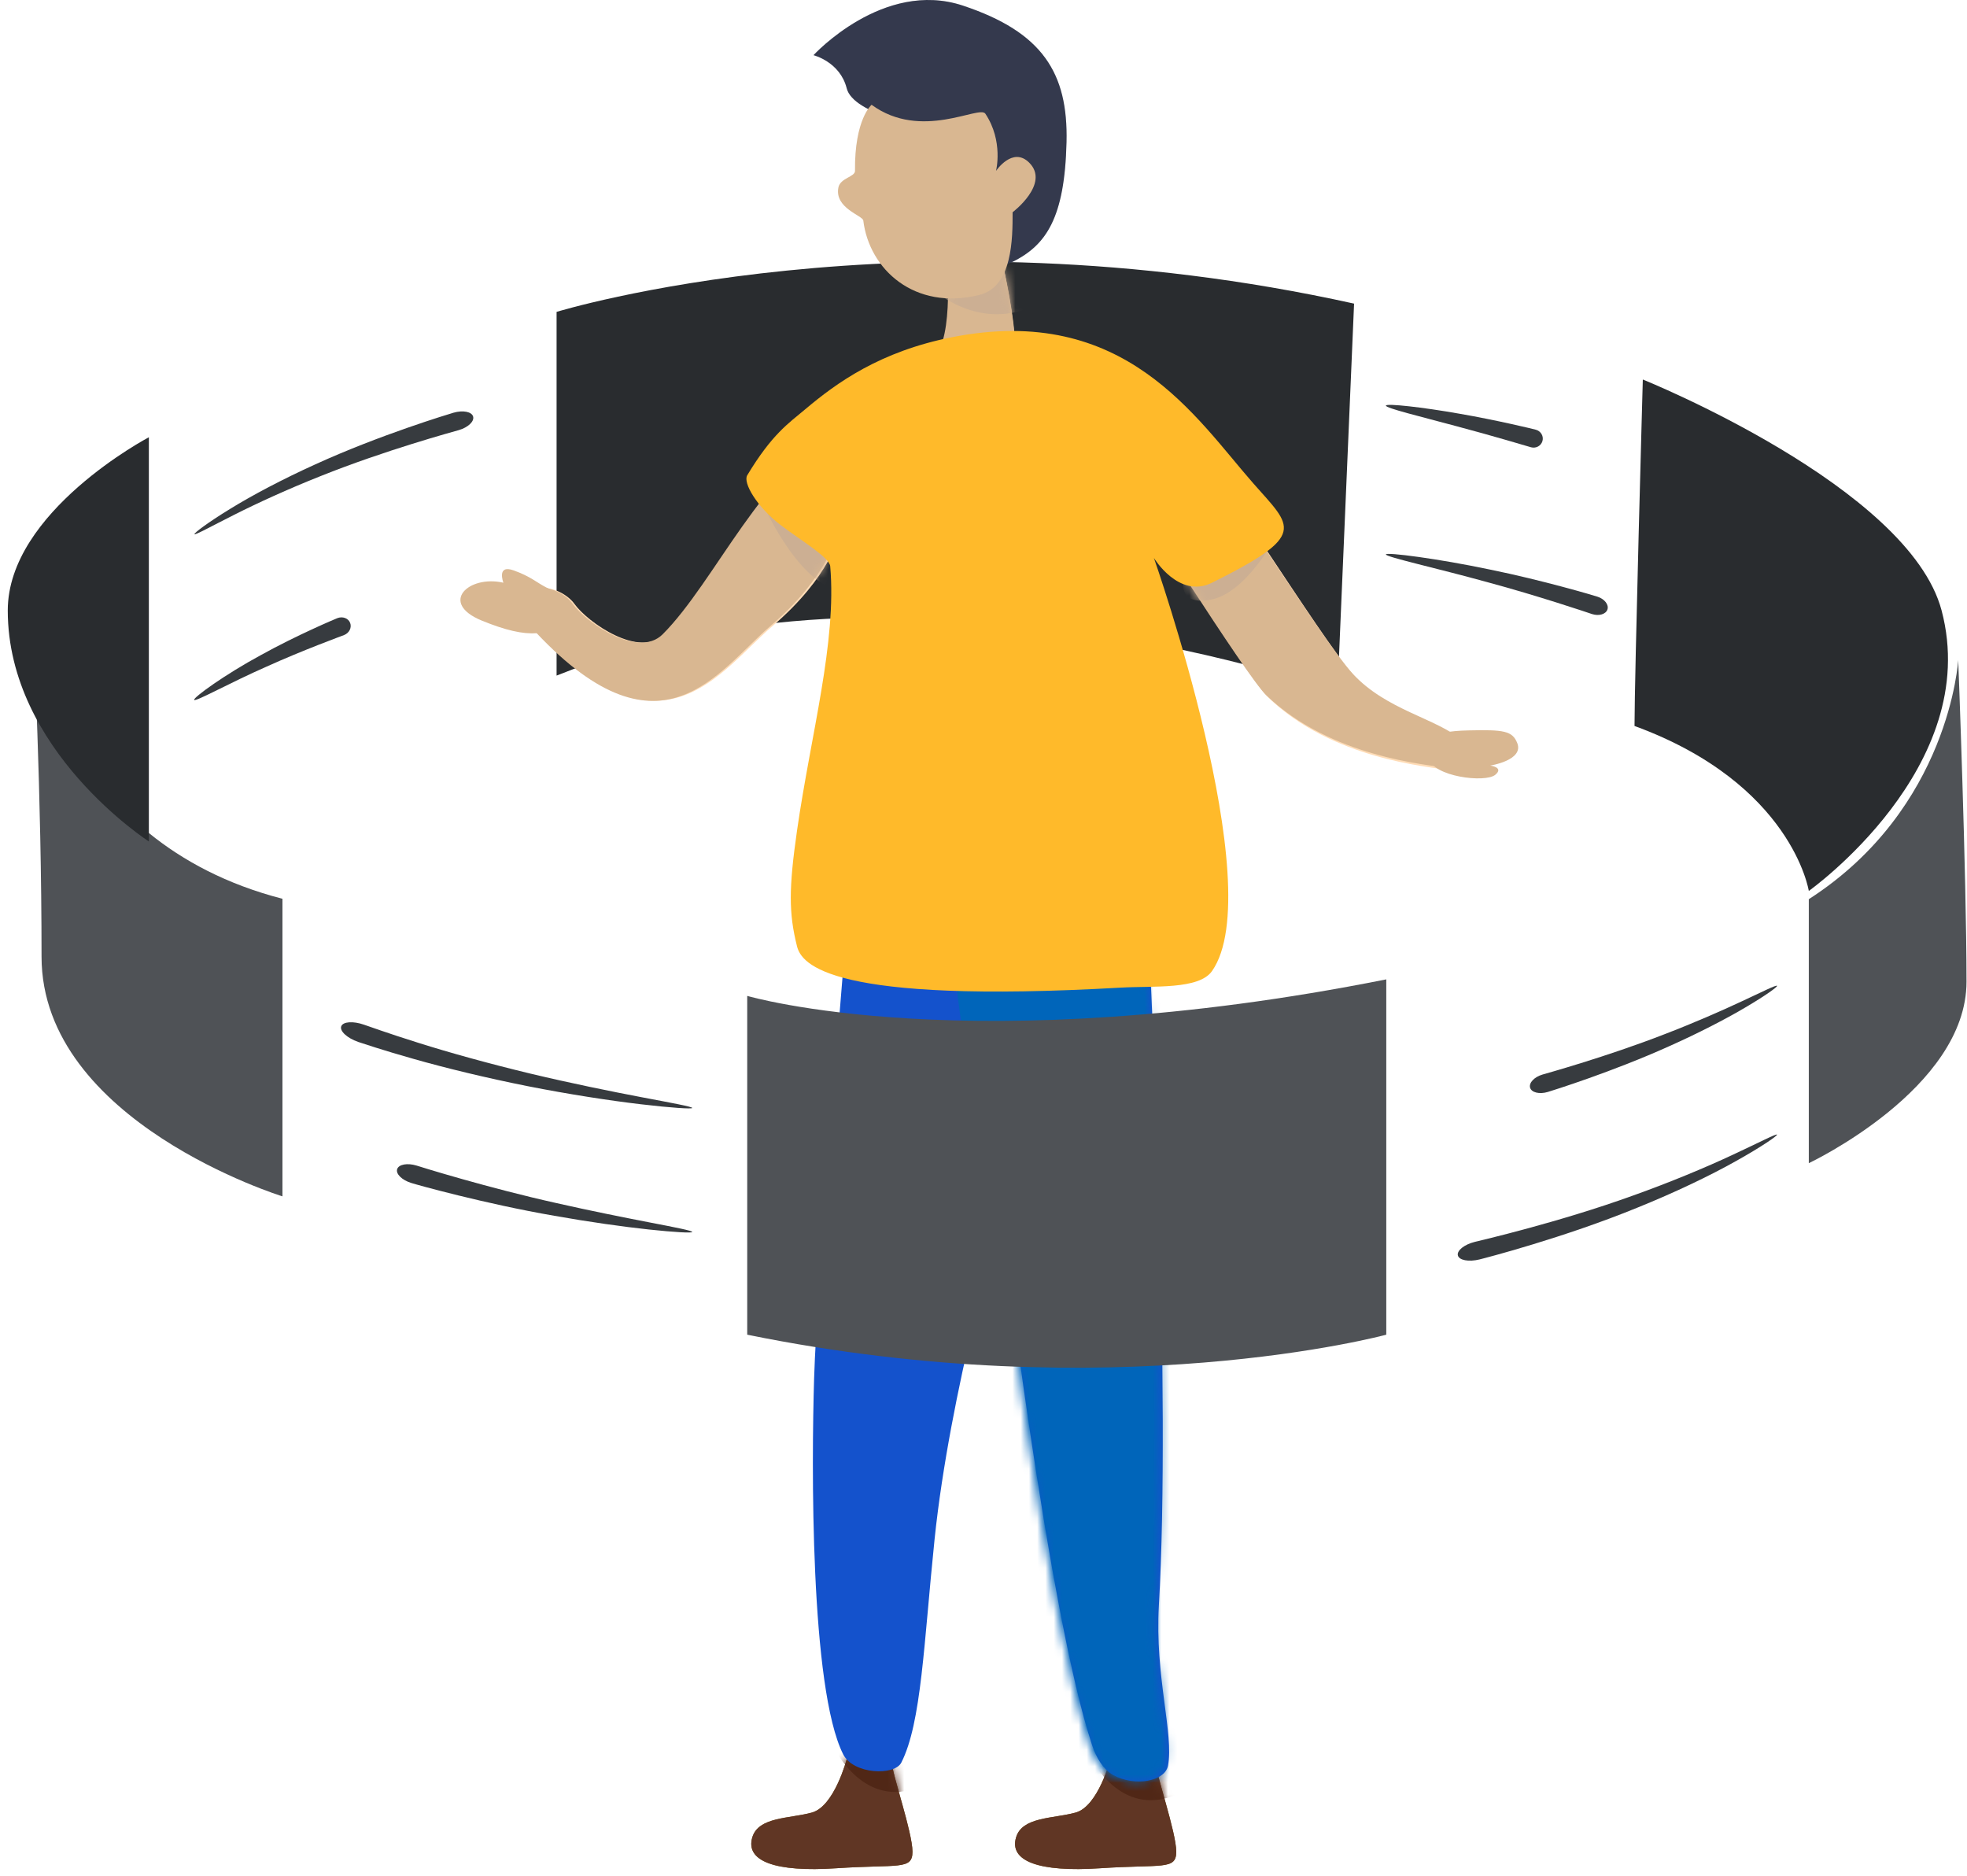 <?xml version="1.0" encoding="UTF-8"?>
<svg width="238px" height="227px" viewBox="0 0 238 227" version="1.1" xmlns="http://www.w3.org/2000/svg" xmlns:xlink="http://www.w3.org/1999/xlink">
    <title>welcome-to-create</title>
    <defs>
        <path d="M11.554,0.223 C11.554,0.223 10.062,5.96 7.331,6.707 L7.331,6.707 C4.597,7.456 0.87,7.207 0.125,9.702 L0.125,9.702 C-0.735,12.578 2.859,13.942 10.311,13.442 L10.311,13.442 C17.764,12.944 19.504,13.693 19.504,11.448 L19.504,11.448 C19.504,9.081 17.018,1.969 17.018,0.721 L17.018,0.721 C17.018,0.155 15.889,0 14.656,0 L14.656,0 C13.179,0 11.554,0.223 11.554,0.223 L11.554,0.223 Z" id="path-1"></path>
        <path d="M11.553,0.223 C11.553,0.223 10.064,5.96 7.33,6.707 L7.33,6.707 C4.597,7.456 0.87,7.207 0.125,9.702 L0.125,9.702 C-0.735,12.578 2.858,13.942 10.311,13.442 L10.311,13.442 C17.766,12.944 19.504,13.693 19.504,11.448 L19.504,11.448 C19.504,9.081 17.019,1.969 17.019,0.721 L17.019,0.721 C17.019,0.155 15.889,0 14.657,0 L14.657,0 C13.179,0 11.553,0.223 11.553,0.223 L11.553,0.223 Z" id="path-3"></path>
        <path d="M37.536,0.28 C28.782,3.873 22.812,17.989 16.466,24.325 L16.466,24.325 C13.456,27.33 7.157,22.865 5.582,20.647 L5.582,20.647 C4.006,18.427 -1.544,16.893 0.413,23.324 L0.413,23.324 C16.098,40.605 23.046,28.856 29.51,23.324 L29.51,23.324 C36.533,17.311 37.536,12.302 37.536,12.302 L37.536,12.302 C37.536,12.302 42.611,0 38.724,0 L38.724,0 C38.395,0 38.002,0.088 37.536,0.28 L37.536,0.28 Z" id="path-5"></path>
        <path d="M1.099,4.967 C1.099,4.967 2.123,14.901 0.075,17.88 L0.075,17.88 C-0.941,19.359 8.668,21.294 9.292,18.873 L9.292,18.873 C10.316,14.901 6.22,0 6.22,0 L6.22,0 L1.099,4.967 Z" id="path-7"></path>
        <path d="M0,5.381 C0,5.381 14.366,28.172 16.782,30.503 L16.782,30.503 C24.623,38.063 36.349,38.902 38.684,39.328 L38.684,39.328 C41.802,39.898 43.33,38.478 40.384,35.909 L40.384,35.909 C37.438,33.341 31.324,32.326 27.272,27.93 L27.272,27.93 C23.222,23.535 8.995,0.175 7.101,0.004 L7.101,0.004 C7.072,0.002 7.043,0 7.013,0 L7.013,0 C5.051,0 0,5.381 0,5.381 L0,5.381 Z" id="path-9"></path>
        <path d="M0.149,49.527 C-0.167,59.749 -0.354,87.047 3.67,95.051 L3.67,95.051 C4.897,97.493 9.886,97.677 10.712,96.052 L10.712,96.052 C13.156,91.247 13.433,81.625 14.736,69.037 L14.736,69.037 C16.597,51.067 22.785,30.016 22.785,30.016 L22.785,30.016 C22.785,30.016 28.442,77.914 33.851,94.051 L33.851,94.051 C34.322,95.459 35.171,96.887 36.366,97.553 L36.366,97.553 C38.996,99.016 42.645,98.319 43.004,96.429 L43.004,96.429 C43.729,92.607 41.396,85.547 41.899,77.041 L41.899,77.041 C43.386,51.893 40.893,1 40.893,1 L40.893,1 L3.67,0 C3.67,0 0.497,38.229 0.149,49.527 L0.149,49.527 Z" id="path-11"></path>
    </defs>
    <g id="空状态插画-暗色" stroke="none" stroke-width="1" fill="none" fill-rule="evenodd">
        <g id="旧版缺省状态-welcome-to-create" transform="translate(-281, -287)">
            <g id="welcome-to-create" transform="translate(281.94, 287)">
                <g id="Fill-2" transform="translate(121.878, 212.576)" fill="#7F5916" fill-rule="nonzero">
                    <path d="M11.553,0.223 C11.553,0.223 10.063,5.96 7.33,6.708 C4.597,7.456 0.87,7.207 0.125,9.701 C-0.735,12.578 2.858,13.941 10.311,13.443 C17.765,12.944 19.504,13.692 19.504,11.447 C19.504,9.081 17.019,1.969 17.019,0.722 C17.019,-0.526 11.553,0.223 11.553,0.223" id="路径"></path>
                </g>
                <g id="Fill-3-Clipped" transform="translate(121.878, 212.576)">
                    <mask id="mask-2" fill="white">
                        <use xlink:href="#path-1"></use>
                    </mask>
                    <use id="path-1" fill="#603624" xlink:href="#path-1"></use>
                    <path d="M8.625,-0.872 C8.625,-0.872 11.607,6.113 17.569,5.115 C23.531,4.117 20.55,-0.872 20.55,-0.872 L13.594,-2.867 L8.625,-0.872 Z" id="Fill-3" fill="#502716" fill-rule="nonzero" mask="url(#mask-2)"></path>
                </g>
                <path d="M101.516,212.799 C101.516,212.799 100.025,218.536 97.292,219.284 C94.559,220.033 90.833,219.783 90.087,222.277 C89.228,225.154 92.82,226.518 100.274,226.019 C107.727,225.52 109.466,226.268 109.466,224.023 C109.466,221.657 106.982,214.545 106.982,213.298 C106.982,212.051 101.516,212.799 101.516,212.799" id="Fill-5" fill="#7F5916" fill-rule="nonzero"></path>
                <g id="Fill-7-Clipped" transform="translate(89.962, 212.576)">
                    <mask id="mask-4" fill="white">
                        <use xlink:href="#path-3"></use>
                    </mask>
                    <use id="path-3" fill="#603624" xlink:href="#path-3"></use>
                    <path d="M9.62,-1.87 C9.62,-1.87 12.601,5.115 18.564,4.117 C24.526,3.119 21.545,-1.87 21.545,-1.87 L14.589,-3.865 L9.62,-1.87 Z" id="Fill-7" fill="#502716" fill-rule="nonzero" mask="url(#mask-4)"></path>
                </g>
                <g id="编组" transform="translate(3.082, 24.732)" fill-rule="nonzero">
                    <path d="M36.792,50.052 C37.429,49.802 38.124,50.058 38.344,50.624 C38.565,51.191 38.237,51.849 37.613,52.095 C37.3,52.218 32.67,53.908 28.252,55.906 C23.811,57.855 19.639,60.194 19.474,59.943 C19.301,59.688 23.219,56.856 27.552,54.515 C31.855,52.128 36.477,50.177 36.792,50.052" id="Fill-9" fill="#373B3F"></path>
                    <path d="M63.323,57.001 L63.323,13 C63.323,13 105.539,-7.10542736e-15 159.816,12 L157.806,59.001 C157.806,59.001 105.539,40.001 63.323,57.001" id="Fill-11" fill="#292C2F"></path>
                    <path d="M97.498,40.001 C97.498,40.001 96.493,45.001 89.457,51.001 C82.982,56.523 76.021,68.251 60.308,51.001 C58.347,44.583 63.908,46.114 65.486,48.329 C67.066,50.544 73.375,55.001 76.39,52.001 C82.748,45.677 88.727,31.588 97.498,28 C103.477,25.555 97.498,40.001 97.498,40.001" id="Fill-13" fill="#FFDCB6"></path>
                    <path d="M98,92.502 C98,92.502 94.83,130.711 94.483,142.002 C94.168,152.22 93.98,179.503 98,187.503 C99.227,189.942 104.211,190.126 105.036,188.503 C107.478,183.701 107.754,174.084 109.057,161.503 C110.916,143.542 117.098,122.502 117.098,122.502 C117.098,122.502 122.751,170.375 128.154,186.503 C128.626,187.909 129.473,189.338 130.667,190.003 C133.295,191.465 136.941,190.769 137.3,188.88 C138.024,185.06 135.693,178.003 136.196,169.503 C137.682,144.367 135.19,93.502 135.19,93.502 L98,92.502 Z" id="Fill-15" fill="#1452CC"></path>
                    <path d="M132.636,34.391 C132.636,34.391 146.953,57.244 149.362,59.579 C157.176,67.161 168.862,68.001 171.189,68.429 C174.295,69 175.819,67.577 172.883,65.001 C169.947,62.426 163.854,61.409 159.816,57.001 C155.779,52.594 141.601,29.171 139.714,29 C137.826,28.829 132.636,34.391 132.636,34.391" id="Fill-17" fill="#FFDCB6"></path>
                    <path d="M176.286,67.886 C176.286,67.886 177.996,68.096 176.903,69.001 C175.682,70.013 169.339,69.225 168.862,67.001 C168.387,64.778 168.773,63.745 173.648,63.631 C177.924,63.531 178.976,63.68 179.563,65.17 C180.381,67.253 176.286,67.886 176.286,67.886" id="Fill-19" fill="#D9B791"></path>
                    <path d="M110.565,5 C110.565,5 111.57,15 109.56,18 C108.562,19.488 117.994,21.437 118.606,19 C119.611,15 115.59,0 115.59,0 L110.565,5 Z" id="Fill-21" fill="#FFDCB6"></path>
                    <path d="M56.887,45.763 C56.887,45.763 56.031,43.525 58.119,44.271 C60.206,45.018 60.905,45.742 62.08,46.339 C63.256,46.938 66.201,47.615 64.593,49.761 C62.719,52.263 59.986,52.694 54.261,50.342 C49.07,48.209 52.658,44.801 56.887,45.763" id="Fill-23" fill="#D9B791"></path>
                    <path d="M30.154,84.001 L30.154,120.002 C30.154,120.002 1.005,111.002 1.005,91.002 C1.005,71.001 0,52.001 0,52.001 C0,52.001 3.015,77.001 30.154,84.001" id="Fill-25" fill="#4F5256"></path>
                </g>
                <g id="Fill-27-Clipped" transform="translate(62.775, 52.408)">
                    <mask id="mask-6" fill="white">
                        <use xlink:href="#path-5"></use>
                    </mask>
                    <use id="path-5" fill="#D9B791" xlink:href="#path-5"></use>
                    <path d="M27.554,6.229 C27.554,6.229 31.297,15.999 36.524,18.625 C41.749,21.252 39.006,11.409 39.006,11.409 L34.484,4.712 L27.554,6.229 Z" id="Fill-27" fill="#CCAF93" fill-rule="nonzero" mask="url(#mask-6)"></path>
                </g>
                <g id="编组" transform="translate(0, 45.913)" fill-rule="nonzero">
                    <path d="M17.072,55.885 L17.072,6.986 C17.072,6.986 0,15.967 0,27.943 C0,44.908 17.072,55.885 17.072,55.885" id="Fill-29" fill="#292C2F"></path>
                    <path d="M197.835,0 C197.835,0 230.02,12.96 233.987,27.943 C239.008,46.904 217.919,61.873 217.919,61.873 C217.919,61.873 215.911,48.9 196.831,41.914 C196.831,35.926 197.835,0 197.835,0" id="Fill-31" fill="#292C2F"></path>
                    <path d="M217.919,62.871 L217.919,94.806 C217.919,94.806 237,85.824 237,72.851 C237,59.877 235.996,33.93 235.996,33.93 C235.996,33.93 234.992,51.894 217.919,62.871" id="Fill-33" fill="#4F5256"></path>
                </g>
                <g id="Fill-35-Clipped" transform="translate(112.421, 24.732)">
                    <mask id="mask-8" fill="white">
                        <use xlink:href="#path-7"></use>
                    </mask>
                    <use id="path-7" fill="#D9B791" xlink:href="#path-7"></use>
                    <path d="M-0.949,9.934 C-0.949,9.934 5.196,15.893 12.364,11.92 C19.533,7.947 6.22,6.954 6.22,6.954 L-0.949,9.934 Z" id="Fill-35" fill="#CCAF93" fill-rule="nonzero" mask="url(#mask-8)"></path>
                </g>
                <g id="编组" transform="translate(22.586, 0)" fill-rule="nonzero">
                    <path d="M74.906,6.676 C74.906,6.676 83.337,-2.524 92.973,0.676 C102.609,3.876 105.716,8.827 105.52,17.177 C105.303,26.399 103.042,29.662 98.996,31.678 C96.988,32.678 92.973,32.678 92.973,32.678 L92.488,16.156 L88.473,15.356 C88.473,15.356 79.724,13.877 78.921,10.677 C78.118,7.477 74.906,6.676 74.906,6.676" id="Fill-37" fill="#191F35"></path>
                    <path d="M74.906,6.676 C74.906,6.676 83.337,-2.524 92.973,0.676 C102.609,3.876 105.716,8.827 105.52,17.177 C105.303,26.399 103.042,29.662 98.996,31.678 C96.988,32.678 92.973,32.678 92.973,32.678 L92.488,16.156 L88.473,15.356 C88.473,15.356 79.724,13.877 78.921,10.677 C78.118,7.477 74.906,6.676 74.906,6.676" id="Fill-37备份" fill="#FFFFFF" opacity="0.12"></path>
                    <path d="M81.932,12.677 C81.932,12.677 79.859,14.403 79.925,20.678 C79.933,21.397 78.147,21.535 77.917,22.678 C77.415,25.178 80.855,26.07 80.929,26.678 C81.644,32.58 87.131,37.634 94.981,35.679 C98.996,34.679 98.996,28.878 98.996,25.678 C98.996,25.678 103.563,22.228 101.003,19.677 C98.996,17.677 96.988,20.678 96.988,20.678 C96.988,20.678 97.912,17.077 95.699,13.756 C94.981,12.677 87.955,17.077 81.932,12.677" id="Fill-39" fill="#D9B791"></path>
                    <path d="M19.8,126.048 C18.464,125.577 17.553,124.731 17.763,124.161 C17.974,123.59 19.208,123.506 20.521,123.968 C20.853,124.072 23.414,125.011 27.138,126.174 C30.856,127.352 35.75,128.705 40.647,129.883 C45.548,131.053 50.45,132.047 54.127,132.744 C57.805,133.441 60.252,133.884 60.231,134.042 C60.213,134.186 57.728,134.029 53.995,133.59 C50.264,133.151 45.293,132.387 40.313,131.402 C35.336,130.41 30.351,129.201 26.556,128.116 C22.757,127.048 20.136,126.154 19.8,126.048" id="Fill-41" fill="#373B3F"></path>
                    <path d="M26.246,143.118 C25.115,142.772 24.346,142.022 24.529,141.442 C24.713,140.863 25.766,140.671 26.88,141.011 C27.432,141.194 35.607,143.731 43.842,145.557 C47.952,146.49 52.057,147.305 55.132,147.899 C58.209,148.492 60.251,148.889 60.231,149.044 C60.213,149.189 58.131,149.08 55.004,148.746 C51.878,148.412 47.712,147.827 43.531,147.082 C35.158,145.636 26.805,143.305 26.246,143.118" id="Fill-43" fill="#373B3F"></path>
                    <path d="M163.738,132.109 C162.732,132.405 161.779,132.172 161.611,131.588 C161.444,131.004 162.111,130.293 163.103,130.001 C163.597,129.854 170.915,127.829 177.869,125.121 C181.351,123.786 184.742,122.305 187.249,121.127 C189.76,119.957 191.407,119.127 191.489,119.265 C191.564,119.387 190.059,120.469 187.649,121.884 C185.245,123.307 181.917,125.02 178.471,126.556 C171.587,129.668 164.236,131.961 163.738,132.109" id="Fill-45" fill="#373B3F"></path>
                    <path d="M155.483,152.368 C154.18,152.686 153.011,152.465 152.871,151.874 C152.733,151.282 153.661,150.549 154.947,150.234 C155.585,150.075 165.061,147.891 174.041,144.645 C178.534,143.044 182.902,141.219 186.109,139.715 C189.322,138.225 191.405,137.124 191.489,137.266 C191.561,137.385 189.621,138.74 186.499,140.477 C183.388,142.229 179.07,144.292 174.598,146.098 C165.661,149.756 156.127,152.209 155.483,152.368" id="Fill-47" fill="#373B3F"></path>
                    <path d="M162.308,51.988 C162.914,52.155 163.273,52.764 163.108,53.349 C162.944,53.935 162.326,54.276 161.728,54.112 C161.429,54.028 157.073,52.72 152.738,51.572 C148.409,50.403 144.111,49.371 144.164,49.07 C144.216,48.772 148.624,49.265 153.076,50.053 C157.528,50.819 162.006,51.903 162.308,51.988" id="Fill-49" fill="#373B3F"></path>
                    <path d="M169.774,72.191 C170.627,72.468 171.161,73.16 170.967,73.736 C170.774,74.312 169.938,74.559 169.1,74.287 C168.684,74.144 162.556,72.074 156.397,70.418 C150.251,68.719 144.111,67.374 144.163,67.072 C144.213,66.775 150.471,67.582 156.762,68.906 C163.062,70.185 169.353,72.046 169.774,72.191" id="Fill-51" fill="#373B3F"></path>
                    <path d="M31.354,49.928 C32.497,49.6 33.556,49.809 33.72,50.395 C33.884,50.98 33.102,51.716 31.975,52.039 C31.415,52.202 23.102,54.452 15.253,57.602 C11.326,59.159 7.513,60.907 4.715,62.327 C1.911,63.735 0.091,64.76 0.003,64.622 C-0.075,64.505 1.594,63.232 4.297,61.579 C6.991,59.914 10.744,57.932 14.642,56.171 C22.431,52.613 30.79,50.092 31.354,49.928" id="Fill-53" fill="#373B3F"></path>
                </g>
                <g id="Fill-55-Clipped" transform="translate(135.471, 53.586)">
                    <mask id="mask-10" fill="white">
                        <use xlink:href="#path-9"></use>
                    </mask>
                    <use id="path-9" fill="#D9B791" xlink:href="#path-9"></use>
                    <path d="M19.204,8.981 C19.204,8.981 15.17,17.957 10.127,18.954 C5.084,19.952 7.101,14.965 7.101,14.965 L10.127,11.973 L19.204,8.981 Z" id="Fill-55" fill="#CCAF93" fill-rule="nonzero" mask="url(#mask-10)"></path>
                </g>
                <g id="Fill-57-Clipped" transform="translate(97.055, 117.182)">
                    <mask id="mask-12" fill="white">
                        <use xlink:href="#path-11"></use>
                    </mask>
                    <g id="path-11"></g>
                    <path d="M22.954,31.421 C22.954,31.421 17.251,5.503 17.251,-4.503 C17.251,-14.509 50.115,-0.001 50.115,-0.001 L55.48,88.548 L48.438,99.554 L34.354,102.556 L24.293,88.548 L22.954,31.421 Z" id="Fill-57" fill="#0065BA" fill-rule="nonzero" mask="url(#mask-12)"></path>
                </g>
                <g id="编组" transform="translate(89.371, 40.042)" fill-rule="nonzero">
                    <path d="M7.13,9.463 C10.913,6.275 16.167,2.465 24.92,0.744 C45.787,-3.357 54.327,10.462 61.357,18.46 C66.032,23.779 68.013,24.645 56.336,30.456 C52.319,32.455 49.306,27.457 49.306,27.457 C49.306,27.457 63.365,67.444 56.336,77.441 C54.745,79.702 49.299,79.212 45.289,79.441 C10.142,81.44 6.67,76.61 6.125,74.442 C5.121,70.443 5.121,67.444 6.125,60.447 C7.799,48.781 10.946,37.657 10.142,28.457 C10.048,27.376 6.529,25.304 4.117,23.458 C1.293,21.298 -0.446,18.368 0.1,17.46 C3.113,12.462 5.093,11.179 7.13,9.463" id="Fill-59" fill="#FFBA2A"></path>
                    <path d="M0.1,121.427 L0.1,80.44 C0.1,80.44 27.214,88.438 77.424,78.441 L77.424,121.427 C77.424,121.427 44.285,130.424 0.1,121.427" id="Fill-61" fill="#4F5256"></path>
                </g>
            </g>
        </g>
    </g>
</svg>